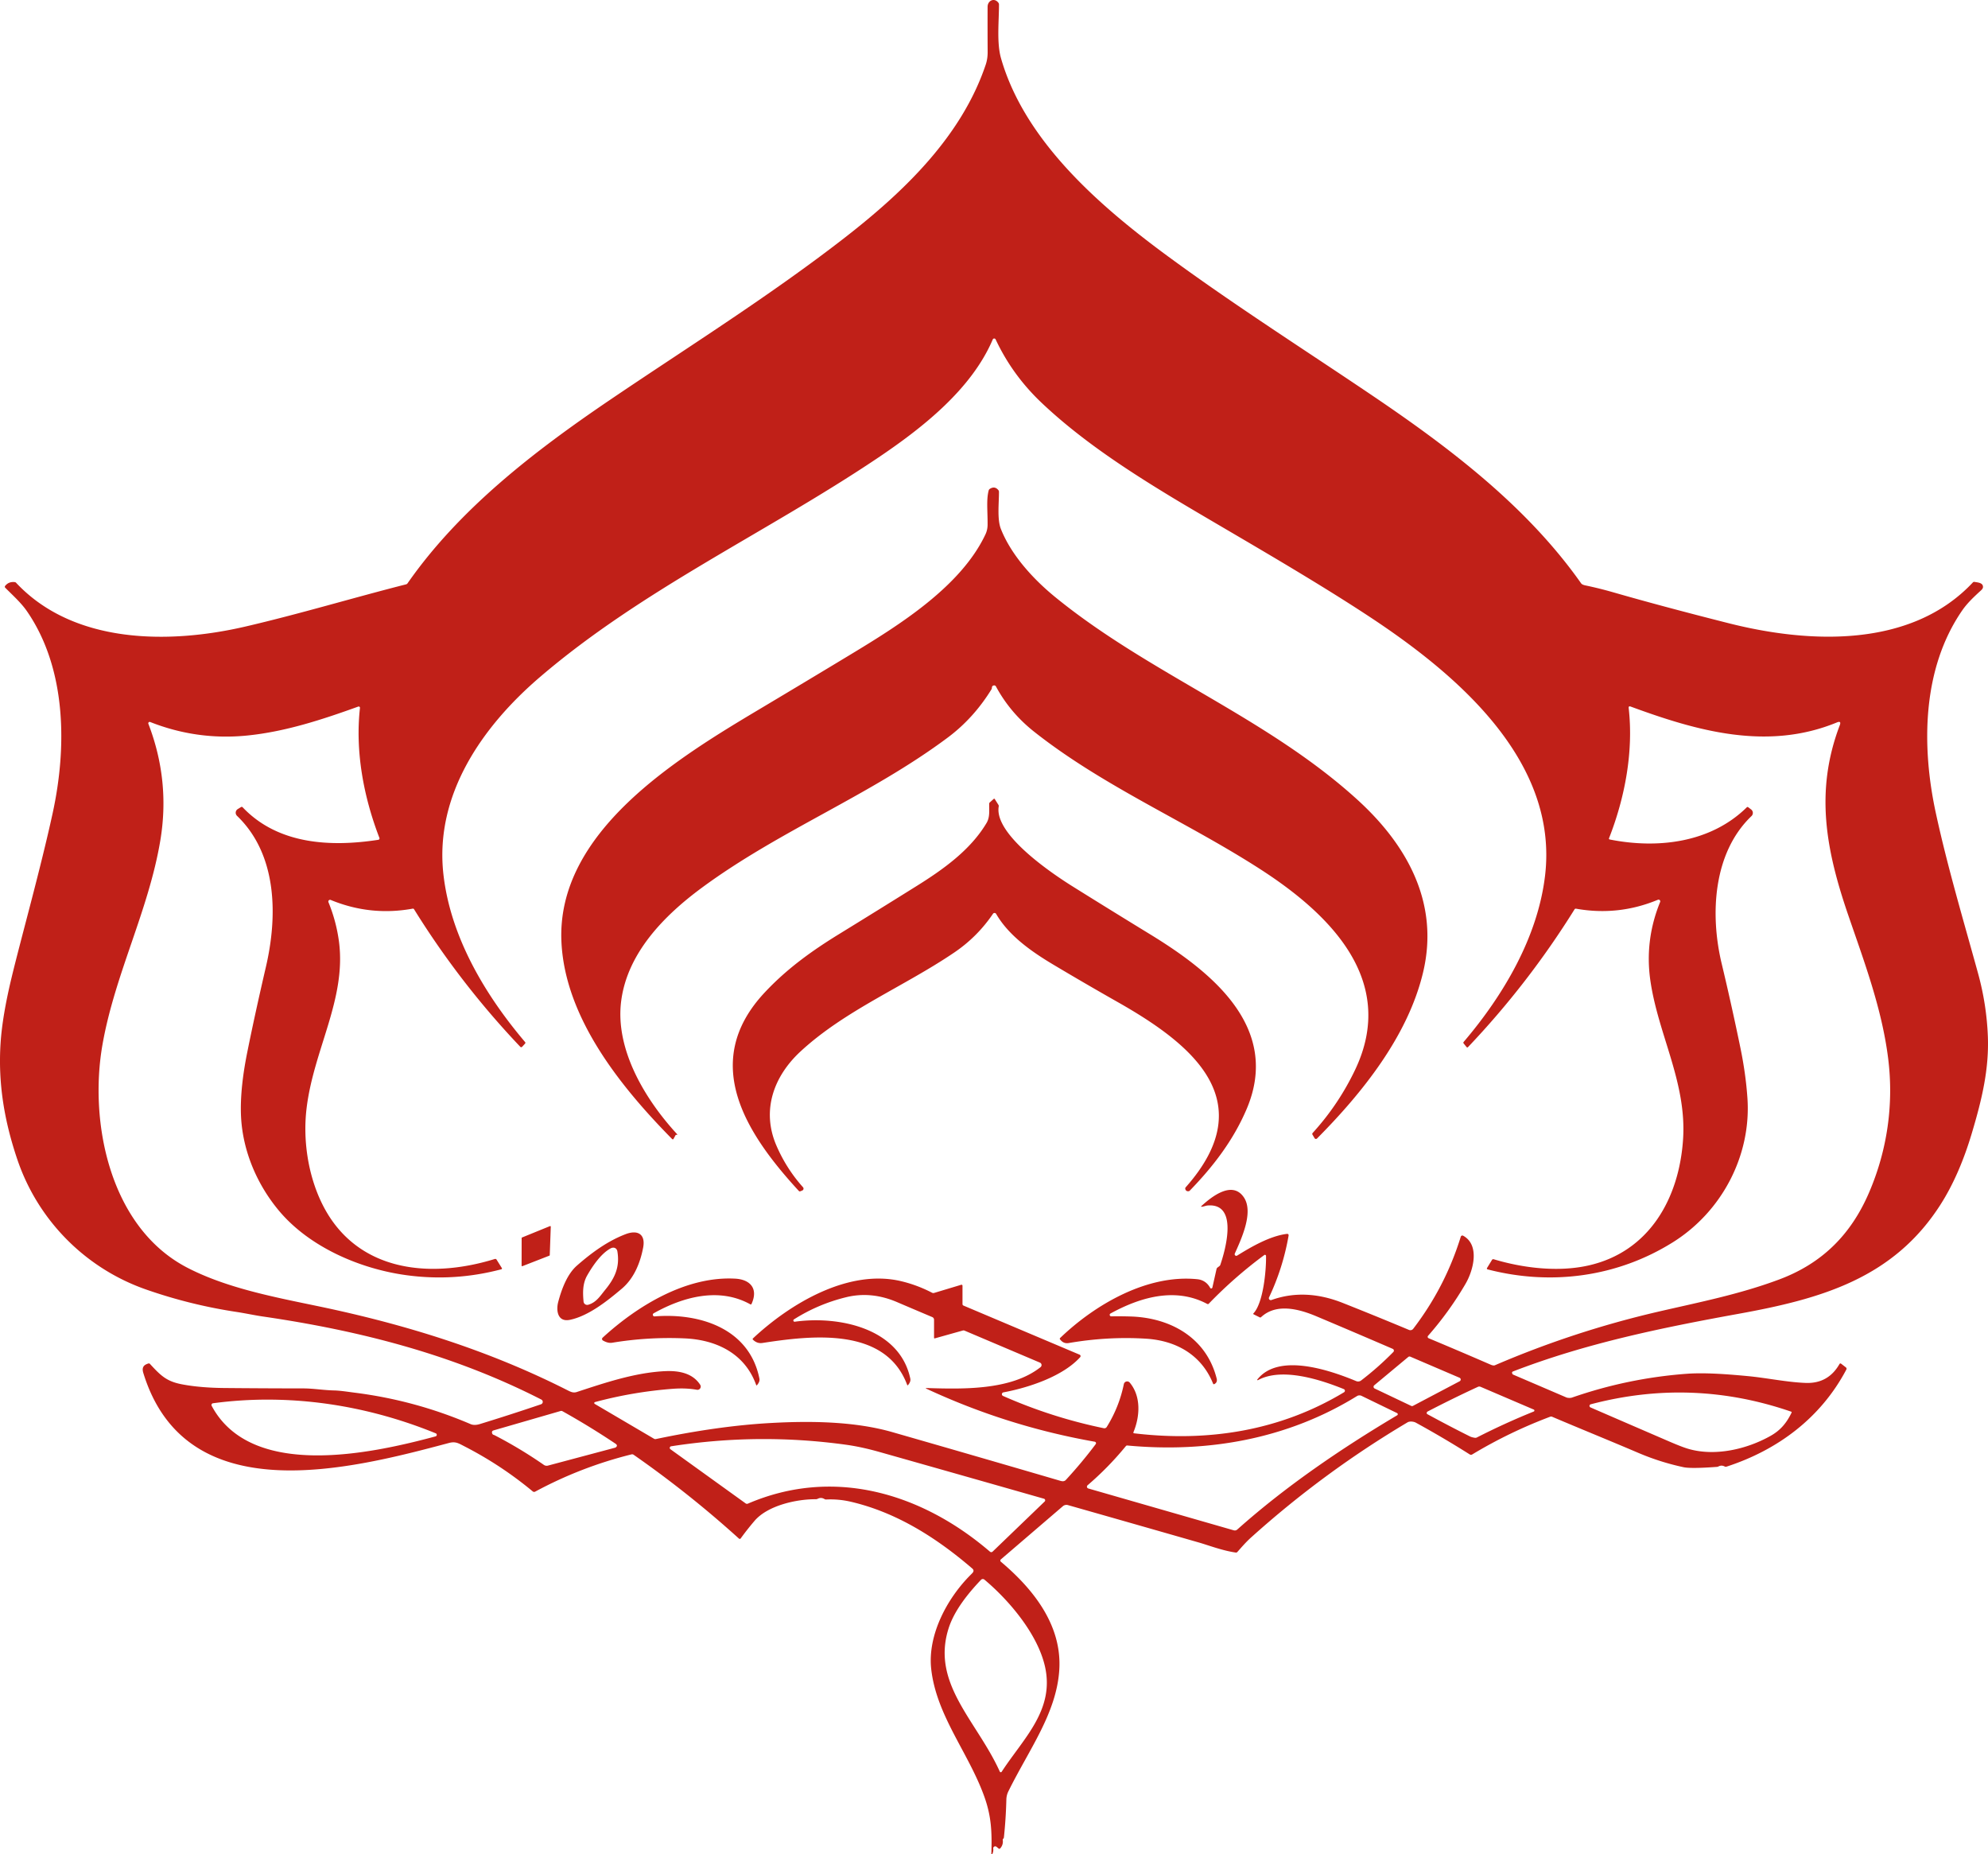 <?xml version="1.0" encoding="UTF-8" standalone="no"?>
<svg
   viewBox="0 0 1048.386 977.68"
   version="1.1"
   id="svg3"
   width="1048.386"
   height="977.68"
   xmlns="http://www.w3.org/2000/svg"
   xmlns:svg="http://www.w3.org/2000/svg">
  <defs
     id="defs3" />
  <path
     id="path1"
     style="fill: #c02018;fill-opacity:1;stroke:none"
     d="m 523.807,0.005 c -1.571,0.07 -2.984,1.493 -2.991,3.58 -0.03,7.954 -0.02,15.921 0.03,23.901 0.01,2.326 -0.32,4.51 -1,6.55 -12.74,37.95 -43.26,67.08 -74.03,91.02 -39.58,30.78 -82.41,57.529 -123.91,85.629 -40.68,27.55 -79.76,57.841 -106.98,96.861 -0.193,0.28 -0.456,0.462 -0.789,0.549 -28.34,7.2 -55.731,15.51 -84.801,22.27 -40.05,9.3 -90.46,9.34 -120.84,-23.09 a 1.11,1.13 72.8 0 0 -0.699,-0.36 c -2.14,-0.246 -3.842,0.427 -5.102,2.02 a 0.71,0.71 0 0 0 0.05,0.93 c 3.99,4.02 8.41,7.961 11.5,12.451 20.92,30.38 21.061,71.769 13.561,106.259 -6.55,30.12 -16.651,65.88 -21.731,87 -3.213,13.36 -5.133,24.777 -5.759,34.25 -1.42,21.46 2.019,41.451 8.869,61.631 10.87,32.01 35.91,57.249 67.73,68.389 15.587,5.453 31.551,9.414 47.891,11.881 4.6,0.7 9.389,1.749 13.699,2.379 52.25,7.62 100.91,20.29 146.98,43.81 a 1.36,1.35 49.2 0 1 -0.179,2.491 c -10.667,3.626 -21.411,7.099 -32.231,10.419 -1.43,0.44 -3.289,0.731 -4.869,0.05 -19.567,-8.386 -39.924,-13.913 -61.07,-16.58 -3.53,-0.44 -7.62,-1.121 -11,-1.191 -5.42,-0.12 -11.03,-1.069 -16.1,-1.069 -13.94,-0.01 -27.883,-0.08 -41.83,-0.211 -7.73,-0.07 -15.62,-0.66 -22.39,-1.97 -7.93,-1.54 -11.001,-4.489 -16.731,-10.729 -0.227,-0.246 -0.5,-0.324 -0.82,-0.23 -2.64,0.76 -3.54,2.21 -2.69,4.99 22.5,73.28 108.97,50.85 161.17,36.92 3.53,-0.94 5.1,0.19 8.11,1.73 12.92,6.62 24.946,14.553 36.08,23.799 a 1.16,1.16 0 0 0 1.291,0.131 c 16.113,-8.693 33.063,-15.247 50.849,-19.66 a 1.29,1.28 55.7 0 1 1.051,0.199 c 19.467,13.56 37.988,28.298 55.568,44.211 a 0.63,0.63 0 0 0 0.932,-0.101 c 2.253,-3.12 4.676,-6.196 7.27,-9.229 6.93,-8.13 22.149,-11.5 32.359,-11.42 0.333,0 0.651,-0.08 0.951,-0.23 1.213,-0.627 2.41,-0.58 3.59,0.14 a 1.5,1.48 59 0 0 0.889,0.229 c 4.36,-0.207 8.66,0.18 12.9,1.16 24.18,5.62 45.27,19 64.15,35.23 0.794,0.68 0.86,1.424 0.2,2.231 -0.14,0.167 -0.417,0.456 -0.83,0.869 -12.71,12.59 -23.05,32.09 -21.01,49.99 2.79,24.59 19.69,44.05 27.971,67.11 3.709,10.32 4.11,18.511 3.73,30.211 a 0.27,0.26 59.4 0 0 0.5,0.13 c 0.46,-0.906 0.624,-1.864 0.49,-2.871 a 1.07,1.06 16.2 0 1 1.738,-0.949 l 1.081,0.899 c 0.306,0.253 0.597,0.231 0.871,-0.07 1.106,-1.247 1.553,-2.698 1.34,-4.351 -0.04,-0.3 0.05,-0.554 0.269,-0.76 0.193,-0.18 0.303,-0.41 0.33,-0.69 0.7,-6.586 1.131,-13.196 1.291,-19.83 0.03,-1.586 0.388,-3.066 1.068,-4.439 10.84,-21.99 25.36,-41.101 26.84,-63.961 1.54,-23.67 -13.778,-42.759 -30.808,-57.109 a 0.79,0.8 44.8 0 1 0,-1.211 l 32.699,-28.049 a 2.89,2.9 32.7 0 1 2.67,-0.59 c 22.96,6.527 45.974,13.099 69.041,19.719 4.96,1.43 12.529,4.32 19.459,5.3 0.34,0.05 0.628,-0.06 0.861,-0.31 2.32,-2.63 4.62,-5.289 7.11,-7.529 25.54,-22.994 53.09,-43.267 82.65,-60.821 1.11,-0.66 3.21,-0.44 4.33,0.17 9.62,5.26 19.1,10.844 28.44,16.75 a 1.25,1.26 45.6 0 0 1.33,0.01 c 13.113,-7.893 26.833,-14.527 41.16,-19.9 0.313,-0.12 0.623,-0.112 0.929,0.02 15.12,6.43 30.35,12.589 45.45,19.039 7.713,3.294 15.674,5.817 23.881,7.571 2.6,0.56 8.445,0.506 17.539,-0.16 0.34,-0.03 0.664,-0.117 0.97,-0.27 1.054,-0.54 2.134,-0.513 3.241,0.08 0.28,0.147 0.566,0.174 0.859,0.08 27.17,-8.8 49.859,-25.82 63.269,-51.24 a 0.89,0.87 33.3 0 0 -0.238,-1.1 l -2.451,-1.9 c -0.4,-0.313 -0.727,-0.251 -0.981,0.189 -3.96,6.874 -9.865,10.171 -17.718,9.891 -9.8,-0.34 -20.831,-2.689 -30.721,-3.609 -10.8,-1.01 -22.61,-1.922 -32.34,-1.192 -20.633,1.554 -40.72,5.732 -60.26,12.532 -0.8,0.28 -2.28,0.209 -2.91,-0.06 -9.38,-4.027 -18.763,-8.05 -28.15,-12.07 -0.153,-0.07 -0.26,-0.177 -0.32,-0.33 -0.03,-0.08 -0.06,-0.164 -0.11,-0.25 a 0.71,0.71 0 0 1 0.35,-1.051 c 38.58,-14.92 78.641,-23.089 119.201,-30.449 43.25,-7.85 81.59,-18.6 106.5,-57.87 6.54,-10.32 11.986,-22.79 16.34,-37.41 5.24,-17.55 9.15,-33.69 8.41,-51.32 -0.46,-11.087 -2.174,-22.024 -5.141,-32.811 -7.73,-28.11 -16.13,-56.179 -22.3,-84.679 -7.59,-35.06 -7.29,-75.96 13.91,-106.7 2.75,-3.99 6.351,-7.33 9.961,-10.63 0.686,-0.627 1.026,-1.223 1.019,-1.789 -0.01,-2.28 -2.849,-2.341 -4.459,-2.651 -0.346,-0.07 -0.644,0.03 -0.89,0.289 -32.65,34.82 -86.431,32.191 -128.641,21.531 -23.013,-5.813 -43.356,-11.259 -61.029,-16.339 -4.847,-1.394 -9.734,-2.605 -14.66,-3.631 -1.154,-0.24 -1.901,-0.601 -2.241,-1.081 -28.52,-40.48 -69.04,-71.279 -110.47,-99.259 -35.77,-24.15 -72.3,-47.38 -107.1,-72.92 -35.8,-26.27 -75.819,-60.761 -88.379,-104.711 -2.33,-8.14 -1.04,-19.729 -1.06,-28.309 0,-0.32 -0.09,-0.614 -0.28,-0.881 -0.787,-1.083 -1.788,-1.531 -2.73,-1.49 z m 0.539,178.465 a 0.83,0.83 0 0 1 0.711,0.486 c 5.853,12.474 13.847,23.53 23.98,33.17 19.86,18.88 43.65,34.619 66.61,48.619 26.19,15.97 71.539,41.291 107.019,64.721 44.94,29.69 99.431,75.33 92.121,136.32 -3.88,32.45 -22.01,63.039 -42.89,87.539 -0.24,0.28 -0.244,0.563 -0.01,0.85 l 1.478,1.83 c 0.267,0.333 0.552,0.345 0.852,0.03 21.166,-22.286 39.872,-46.477 56.119,-72.57 0.186,-0.3 0.454,-0.421 0.801,-0.361 14.873,2.646 29.266,1.077 43.179,-4.709 a 0.9,0.9 0 0 1 1.17,1.17 c -5.46,13.393 -7.183,27.164 -5.17,41.31 4.07,28.51 19.2,53.67 17.27,83.68 -2.03,31.4 -17.921,59.599 -50.141,66.719 -15.81,3.5 -34.12,1.35 -49.75,-3.34 a 0.77,0.77 0 0 0 -0.879,0.34 l -2.56,4.181 c -0.267,0.44 -0.154,0.723 0.34,0.85 33.42,8.65 68.311,4.01 97.621,-14.33 25.95,-16.24 41.348,-45.831 39.308,-75.901 -0.58,-8.533 -1.809,-17.369 -3.689,-26.509 -3.067,-14.9 -6.37,-29.754 -9.91,-44.561 -6.15,-25.66 -4.63,-58.26 15.74,-77.73 a 2.29,2.3 42 0 0 -0.18,-3.479 l -1.5,-1.15 c -0.3,-0.234 -0.583,-0.218 -0.849,0.05 -19,18.66 -46.88,21.961 -72.18,16.931 -0.42,-0.09 -0.554,-0.33 -0.401,-0.73 8.4,-21.45 12.94,-45.701 10.35,-68.541 -0.1,-0.84 0.246,-1.112 1.039,-0.819 34.93,12.84 72,23.479 108.75,8.369 1.64,-0.673 2.148,-0.179 1.522,1.481 -13.26,34.91 -7.241,66.009 4.519,100.269 8.5,24.78 17.681,49.14 20.981,75.28 3.07,24.28 -0.471,48.66 -10.151,71.06 -9.43,21.81 -24.501,37.061 -47.211,45.571 -21.03,7.88 -42.369,12.039 -63.879,17.019 -29.56,6.853 -58.274,16.27 -86.14,28.25 -0.5,0.213 -1.244,0.107 -2.231,-0.32 -10.946,-4.753 -21.852,-9.4 -32.718,-13.94 a 0.8,0.8 0 0 1 -0.291,-1.269 c 7.46,-8.48 14.043,-17.611 19.75,-27.391 4.18,-7.17 7.679,-20.479 -1.231,-25.379 a 0.88,0.89 22.9 0 0 -1.269,0.52 c -5.467,17.687 -13.827,33.869 -25.08,48.549 a 1.88,1.88 0 0 1 -2.219,0.59 c -11.467,-4.8 -23.136,-9.553 -35.01,-14.26 -12.29,-4.86 -24.941,-6.01 -37.531,-1.5 a 1.02,1.02 0 0 1 -1.27,-1.389 c 4.887,-10.333 8.316,-21.145 10.289,-32.431 0.14,-0.794 -0.188,-1.14 -0.988,-1.04 -8.93,1.15 -18.661,6.8 -26.111,11.43 a 0.86,0.86 0 0 1 -1.24,-1.08 c 3.37,-7.55 10.091,-21.759 4.771,-29.629 -6.12,-9.06 -17.061,-0.28 -22.301,4.51 -0.386,0.353 -0.317,0.499 0.209,0.439 1.03,-0.13 2.101,-0.59 3.041,-0.66 16.35,-1.27 9.281,23.56 6.651,31.27 -0.1,0.293 -0.273,0.534 -0.52,0.72 l -0.941,0.7 c -0.294,0.22 -0.479,0.508 -0.559,0.861 l -2.181,9.699 a 0.63,0.63 0 0 1 -1.17,0.17 c -1.42,-2.57 -3.66,-4.219 -6.75,-4.539 -26.26,-2.69 -53.77,13.139 -72.36,30.979 -0.233,0.22 -0.254,0.46 -0.06,0.72 1.206,1.62 2.733,2.27 4.58,1.95 13.706,-2.367 27.284,-3.133 40.73,-2.299 16,0.99 29.291,8.57 35.391,23.67 0.146,0.346 0.385,0.43 0.719,0.25 1.126,-0.607 1.519,-1.583 1.179,-2.93 -5.47,-21.64 -24.489,-32.031 -45.289,-32.691 -3.56,-0.114 -6.986,-0.139 -10.279,-0.08 a 0.8,0.8 0 0 1 -0.4,-1.511 c 15.75,-8.62 34.179,-13.959 50.949,-5.049 0.34,0.18 0.64,0.133 0.9,-0.141 9.033,-9.353 18.777,-17.892 29.231,-25.619 a 0.57,0.58 71.3 0 1 0.92,0.449 c 0.17,7.23 -1.4,24.76 -6.59,30.26 -0.22,0.233 -0.187,0.424 0.1,0.57 l 3.141,1.561 c 0.273,0.14 0.523,0.107 0.75,-0.1 8.02,-7.46 19.89,-4.351 29.17,-0.441 13.386,5.64 26.8,11.36 40.24,17.16 a 1.02,1.02 0 0 1 0.33,1.651 c -5.313,5.413 -10.977,10.422 -16.99,15.029 a 2.62,2.62 0 0 1 -2.59,0.33 c -13.88,-5.76 -40.921,-15.06 -52.131,-0.86 a 0.24,0.24 0 0 0 0.311,0.36 c 12.59,-6.9 32.979,-0.279 45.269,4.711 a 0.93,0.93 0 0 1 0.141,1.66 c -33.74,20.37 -71.752,26.3 -110.682,21.65 -0.393,-0.05 -0.515,-0.254 -0.369,-0.621 3.4,-8.2 4.121,-18.79 -1.949,-26.09 a 1.79,1.79 0 0 0 -3.131,0.78 c -1.667,8.093 -4.673,15.623 -9.019,22.59 a 1.46,1.46 0 0 1 -1.541,0.66 c -18.327,-3.78 -36.053,-9.456 -53.18,-17.03 a 0.99,0.99 0 0 1 0.221,-1.869 c 13.01,-2.42 31.25,-8.33 40.49,-18.57 a 0.82,0.82 0 0 0 -0.281,-1.301 l -61.229,-25.879 c -0.367,-0.153 -0.551,-0.43 -0.551,-0.83 v -9.66 a 0.51,0.52 81.3 0 0 -0.67,-0.49 l -14.25,4.289 c -0.393,0.12 -0.774,0.09 -1.14,-0.1 -5.18,-2.686 -10.55,-4.699 -16.11,-6.039 -27.88,-6.74 -58.76,11.8 -78.3,30.1 -0.254,0.24 -0.254,0.484 0,0.73 1.46,1.42 3.12,1.986 4.98,1.699 25.66,-3.93 64.791,-8.709 76.301,22.061 0.12,0.32 0.29,0.35 0.51,0.09 0.993,-1.173 1.377,-2.298 1.15,-3.371 -5.72,-26.93 -38.23,-33.169 -60.91,-29.979 a 0.67,0.67 0 0 1 -0.451,-1.23 c 8.533,-5.4 17.723,-9.301 27.57,-11.701 8.82,-2.154 17.766,-1.286 26.84,2.601 6.286,2.693 12.467,5.319 18.541,7.879 a 1.52,1.53 11.2 0 1 0.939,1.41 v 9.481 c 0,0.3 0.143,0.41 0.43,0.33 l 14.769,-4.141 a 1.28,1.34 49.6 0 1 0.852,0.05 l 39.789,16.879 a 1.4,1.4 0 0 1 0.32,2.39 c -15.72,12.45 -41.64,11.56 -60.31,11.01 a 0.14,0.14 0 0 0 -0.06,0.27 c 28.427,13.253 58.084,22.601 88.971,28.041 a 0.8,0.8 0 0 1 0.5,1.26 c -4.853,6.473 -10.113,12.776 -15.779,18.91 -0.627,0.673 -1.558,0.83 -2.791,0.47 -29.54,-8.646 -59.103,-17.214 -88.69,-25.701 -19.41,-5.57 -42.44,-6.07 -65,-4.76 -18.073,1.047 -37.972,3.851 -59.699,8.411 -0.347,0.07 -0.674,0.02 -0.98,-0.161 l -31.26,-18.369 a 0.53,0.52 52.8 0 1 0.129,-0.961 c 13.313,-3.586 26.941,-5.917 40.881,-6.99 4.68,-0.367 8.969,-0.2 12.869,0.5 a 1.72,1.71 78.6 0 0 1.74,-2.619 c -4.04,-6.24 -11.369,-7.551 -18.689,-7.191 -15.78,0.78 -31.51,6.11 -46.43,11 -1.65,0.54 -2.99,0 -4.42,-0.719 -41.87,-21.26 -85.771,-34.891 -131.631,-44.461 -23.21,-4.84 -48.57,-9.589 -69.49,-20.469 -40.62,-21.16 -51.84,-76.471 -44.51,-117.771 6.58,-37.12 24.311,-70.479 30.471,-107.459 3.493,-20.96 1.389,-41.445 -6.311,-61.451 a 0.73,0.73 0 0 1 0.949,-0.94 c 16.4,6.48 33.622,8.931 51.352,7.111 20.12,-2.05 39.429,-8.41 58.389,-15.24 a 0.67,0.67 0 0 1 0.89,0.699 c -2.57,23.04 1.95,46.971 10.26,68.541 a 0.74,0.74 0 0 1 -0.58,1 c -25.05,3.86 -52.87,2.529 -71.52,-17.121 -0.273,-0.286 -0.579,-0.325 -0.919,-0.119 l -1.69,1.039 a 2.27,2.27 0 0 0 -0.381,3.571 c 21.36,20.5 21.41,52.939 15.27,79.459 -3.974,17.113 -7.269,32.204 -9.889,45.271 -2.1,10.43 -3.822,22.759 -3.262,33.959 0.92,18.08 8.412,35.62 19.922,49.42 15.99,19.17 42.639,30.681 67.049,34.041 16.947,2.333 33.691,1.313 50.231,-3.061 0.42,-0.113 0.515,-0.357 0.289,-0.73 l -2.729,-4.369 a 0.82,0.82 0 0 0 -0.932,-0.35 c -35.62,11 -74.619,6.21 -91.769,-30.56 -6.82,-14.62 -9.48,-32.461 -7.5,-48.881 3.71,-30.89 21.03,-57.529 17.09,-87.819 -0.934,-7.12 -2.782,-14.068 -5.549,-20.841 a 0.92,0.91 89.9 0 1 1.189,-1.2 c 13.934,5.747 28.327,7.28 43.18,4.6 0.347,-0.07 0.611,0.05 0.791,0.35 16.2,26.08 34.873,50.246 56.02,72.5 a 0.64,0.65 44.7 0 0 0.939,-0.01 l 1.561,-1.7 a 0.61,0.61 0 0 0 0.01,-0.81 c -21.15,-24.92 -39.43,-55.609 -43.09,-88.629 -4.64,-41.93 20.71,-77.941 50.92,-103.811 53.91,-46.16 118.809,-75.79 177.459,-115.07 24.32,-16.29 50.111,-36.649 61.341,-62.939 a 0.83,0.83 0 0 1 0.809,-0.506 z m -0.223,78.594 c -0.666,-0.02 -1.374,0.21 -2.127,0.691 a 1.42,1.42 0 0 0 -0.609,0.84 c -1.29,4.92 -0.531,10.7 -0.571,18.02 -0.01,1.833 -0.379,3.52 -1.099,5.06 -12.9,27.5 -45.371,47.83 -70.791,63.19 -16.027,9.686 -32.077,19.32 -48.151,28.9 -43.54,25.95 -107.559,64.831 -104.689,123.041 1.97,40.1 31.431,76.399 58.311,103.699 0.326,0.333 0.603,0.297 0.83,-0.109 l 1.048,-1.91 c 0.06,-0.107 0.155,-0.161 0.282,-0.161 0.09,0 0.176,0 0.269,0.01 0.394,0.02 0.456,-0.116 0.19,-0.41 -16.59,-18.01 -32.73,-44.42 -29.44,-70.07 3.25,-25.46 22.77,-45.21 42.51,-59.77 40.99,-30.24 89.02,-48.81 129.75,-79.23 9.053,-6.76 16.705,-15.192 22.951,-25.299 0.18,-0.28 0.276,-0.586 0.289,-0.92 0.03,-0.746 0.4,-1.163 1.1,-1.25 a 1.03,1.03 0 0 1 1.031,0.52 c 4.987,9.246 11.705,17.21 20.158,23.89 36.67,28.99 80.361,47.37 119.551,72.68 36.22,23.41 72.23,58.429 49.69,105.619 -5.814,12.187 -13.266,23.27 -22.36,33.25 -0.253,0.28 -0.283,0.581 -0.09,0.901 l 1.09,1.849 a 0.83,0.83 0 0 0 1.311,0.16 c 23.89,-24.06 48.09,-54.179 56,-87.939 8.53,-36.42 -8.65,-66.951 -34.76,-90.701 -47.73,-43.43 -109.49,-66.19 -159.26,-106.75 -11.68,-9.52 -23.28,-22.22 -28.72,-36 -2.05,-5.17 -0.96,-13.918 -1.01,-19.578 a 1.4,1.39 24.9 0 0 -0.33,-0.901 c -0.713,-0.855 -1.498,-1.296 -2.354,-1.322 z m 0.182,164.039 c -0.09,10e-4 -0.18,0.05 -0.28,0.133 l -2,1.789 c -0.246,0.213 -0.369,0.484 -0.369,0.81 -0.05,3.39 0.451,6.95 -1.349,10.01 -8.5,14.35 -22.991,24.611 -36.881,33.281 -13.567,8.48 -27.166,16.909 -40.799,25.289 -14.3,8.79 -27.591,18.261 -39.461,30.981 -34.65,37.13 -8.88,75.17 18.09,104.51 0.233,0.253 0.507,0.316 0.82,0.189 l 0.99,-0.4 a 1.08,1.08 0 0 0 0.401,-1.729 c -5.86,-6.54 -10.544,-13.888 -14.051,-22.041 -7.96,-18.52 -1.369,-36.499 12.731,-49.539 23.53,-21.75 54.518,-34.18 81.048,-52.15 8.16,-5.527 14.981,-12.343 20.461,-20.45 a 0.99,0.99 0 0 1 1.67,0.06 c 6.7,11.62 19,20.111 30.35,26.871 11.207,6.68 22.486,13.237 33.84,19.67 38.25,21.69 76.569,51.659 35.759,97.619 a 0.93,0.94 58.8 0 0 -0.209,0.85 c 0.194,0.813 0.7,1.224 1.52,1.23 0.347,0 0.644,-0.122 0.891,-0.369 12.21,-12.6 22.809,-26.3 29.879,-42.82 18.57,-43.34 -18.849,-72.741 -50.969,-92.371 -13.6,-8.314 -27.157,-16.689 -40.67,-25.129 -10.7,-6.68 -41.601,-27.401 -39.031,-42.221 a 1.12,1.13 34.2 0 0 -0.149,-0.799 l -1.931,-3.06 c -0.09,-0.143 -0.19,-0.214 -0.301,-0.213 z m -234.143,225.332 a 0.3,0.3 0 0 0 -0.115,0.02 l -14.76,6.01 a 0.3,0.3 0 0 0 -0.191,0.279 l -0.03,14.561 a 0.3,0.3 0 0 0 0.411,0.279 l 14.25,-5.549 a 0.3,0.3 0 0 0 0.189,-0.271 l 0.541,-15.02 a 0.3,0.3 0 0 0 -0.295,-0.31 z m 44.123,3.355 c -1.269,0 -2.728,0.295 -4.328,0.905 -9.61,3.67 -17.971,9.82 -25.691,16.57 -5.24,4.58 -8.149,12.641 -9.889,19.191 -1.19,4.5 -0.341,10.799 6.229,9.409 9.83,-2.07 19.74,-10.009 27.31,-16.409 6.43,-5.44 9.71,-13.59 11.25,-21.65 1.013,-5.265 -1.074,-8.004 -4.881,-8.016 z m -10.789,8.039 c 1.03,0.03 1.884,0.718 2.09,1.996 1.35,8.25 -1.329,14 -6.459,20.26 -2.66,3.26 -4.661,6.62 -8.941,7.85 a 1.93,1.92 79.4 0 1 -2.44,-1.67 c -0.44,-4.75 -0.54,-9.52 1.94,-13.84 2.82,-4.92 7.239,-11.479 12.339,-14.219 0.497,-0.265 1.003,-0.39 1.471,-0.377 z m 64.221,16.336 c -25.72,-1.42 -51.5,14.221 -69.92,31.121 a 0.93,0.93 0 0 0 0.16,1.489 c 1.787,1.026 3.406,1.421 4.859,1.181 12.647,-2.093 25.38,-2.86 38.2,-2.3 16.73,0.72 31.79,7.949 37.74,24.529 0.113,0.313 0.277,0.343 0.49,0.09 1.034,-1.22 1.447,-2.346 1.24,-3.379 -5.29,-26.57 -31.6,-34.74 -55.25,-32.83 a 0.88,0.88 0 0 1 -0.5,-1.651 c 15.48,-8.68 34.47,-13.85 50.93,-4.73 0.3,0.173 0.523,0.101 0.67,-0.219 3.7,-8.12 -0.779,-12.871 -8.619,-13.301 z m 355.601,41.047 a 1.02,1.02 0 0 1 0.409,0.08 l 25.968,11.119 a 1.02,1.02 0 0 1 0.08,1.84 l -24.638,12.99 a 1.02,1.02 0 0 1 -0.91,0.02 l -19.291,-9.17 a 1.02,1.02 0 0 1 -0.209,-1.709 l 17.949,-14.941 a 1.02,1.02 0 0 1 0.642,-0.233 z m 36.774,15.834 c 0.24,0 0.481,0.05 0.724,0.149 l 28.03,11.99 a 0.56,0.56 0 0 1 -0.01,1.031 c -10.207,4.12 -20.207,8.683 -30,13.69 a 1.77,1.79 36.1 0 1 -1.049,0.169 c -1.087,-0.166 -1.928,-0.396 -2.522,-0.689 -7.4,-3.687 -14.918,-7.615 -22.558,-11.781 a 0.56,0.58 6.6 0 1 -0.291,-0.379 c -0.113,-0.46 0.07,-0.814 0.551,-1.061 8.74,-4.54 17.543,-8.856 26.41,-12.949 0.236,-0.11 0.475,-0.166 0.715,-0.17 z m 111.969,3.274 c 17.62,0.646 35.131,3.973 52.535,9.976 a 0.36,0.36 0 0 1 0.211,0.5 c -2.55,5.27 -5.701,9.219 -10.991,12.209 -12.84,7.26 -29.83,11.05 -43.88,6.77 -2.16,-0.66 -5.357,-1.902 -9.59,-3.729 -13.687,-5.906 -27.55,-11.903 -41.59,-17.99 a 0.87,0.87 0 0 1 0.121,-1.641 c 17.837,-4.71 35.564,-6.742 53.184,-6.095 z m -175.258,1.388 a 2.49,2.5 42.3 0 1 1.213,0.248 l 18.75,9.1 a 0.65,0.65 0 0 1 0.05,1.139 c -29.45,17.51 -58.72,37.401 -84.27,60.191 -0.573,0.513 -1.234,0.663 -1.98,0.449 l -76.661,-22.049 a 0.98,0.98 0 0 1 -0.369,-1.681 c 7.334,-6.28 14.057,-13.153 20.17,-20.619 0.213,-0.26 0.485,-0.377 0.818,-0.35 42.55,3.98 84.62,-3.511 121.09,-26.061 a 2.49,2.5 42.3 0 1 1.188,-0.367 z m -574.504,2.239 c 29.974,0.157 59.728,6.429 87.508,17.769 a 0.85,0.85 0 0 1 -0.1,1.609 c -33.03,8.9 -97.11,23.191 -118.08,-16.109 a 0.93,0.92 72.1 0 1 0.689,-1.351 c 9.975,-1.345 19.992,-1.971 29.983,-1.918 z m 153.728,5.945 c 0.213,0 0.42,0.06 0.62,0.174 9.526,5.32 18.827,11.013 27.9,17.08 0.993,0.666 1.05,1.327 0.17,1.98 a 0.99,1.04 20.4 0 1 -0.352,0.17 l -35.408,9.44 a 2.57,2.56 54.8 0 1 -2.131,-0.371 c -8.32,-5.774 -16.974,-10.983 -25.961,-15.629 -0.146,-0.07 -0.299,-0.133 -0.459,-0.18 -0.486,-0.12 -0.793,-0.456 -0.92,-1.01 -0.16,-0.72 0.114,-1.181 0.821,-1.381 l 35.33,-10.22 c 0.132,-0.04 0.263,-0.06 0.39,-0.05 z m 104.055,14.859 c 15.38,-0.136 30.755,0.858 46.125,2.985 5.34,0.74 11.173,2.002 17.5,3.789 29.04,8.213 57.987,16.436 86.84,24.67 a 0.88,0.87 31 0 1 0.369,1.47 l -27.369,26.34 c -0.507,0.487 -1.027,0.501 -1.561,0.04 -35.91,-30.76 -82.249,-44.75 -127.599,-25.25 a 1.16,1.16 0 0 1 -1.151,-0.121 l -39.679,-28.57 a 0.86,0.86 0 0 1 0.369,-1.549 c 15.39,-2.4 30.776,-3.668 46.156,-3.805 z m 118.238,73.791 a 1.31,1.32 42.2 0 1 0.827,0.313 c 13.23,11.1 28.02,28.731 31.9,45.681 5.27,23.05 -11.271,37.94 -22.811,55.62 a 0.56,0.56 0 0 1 -0.98,-0.08 c -12.11,-26.8 -36.249,-46.27 -27.029,-75.47 2.95,-9.33 10.159,-18.36 17.119,-25.66 a 1.31,1.32 42.2 0 1 0.974,-0.403 z" />
</svg>
